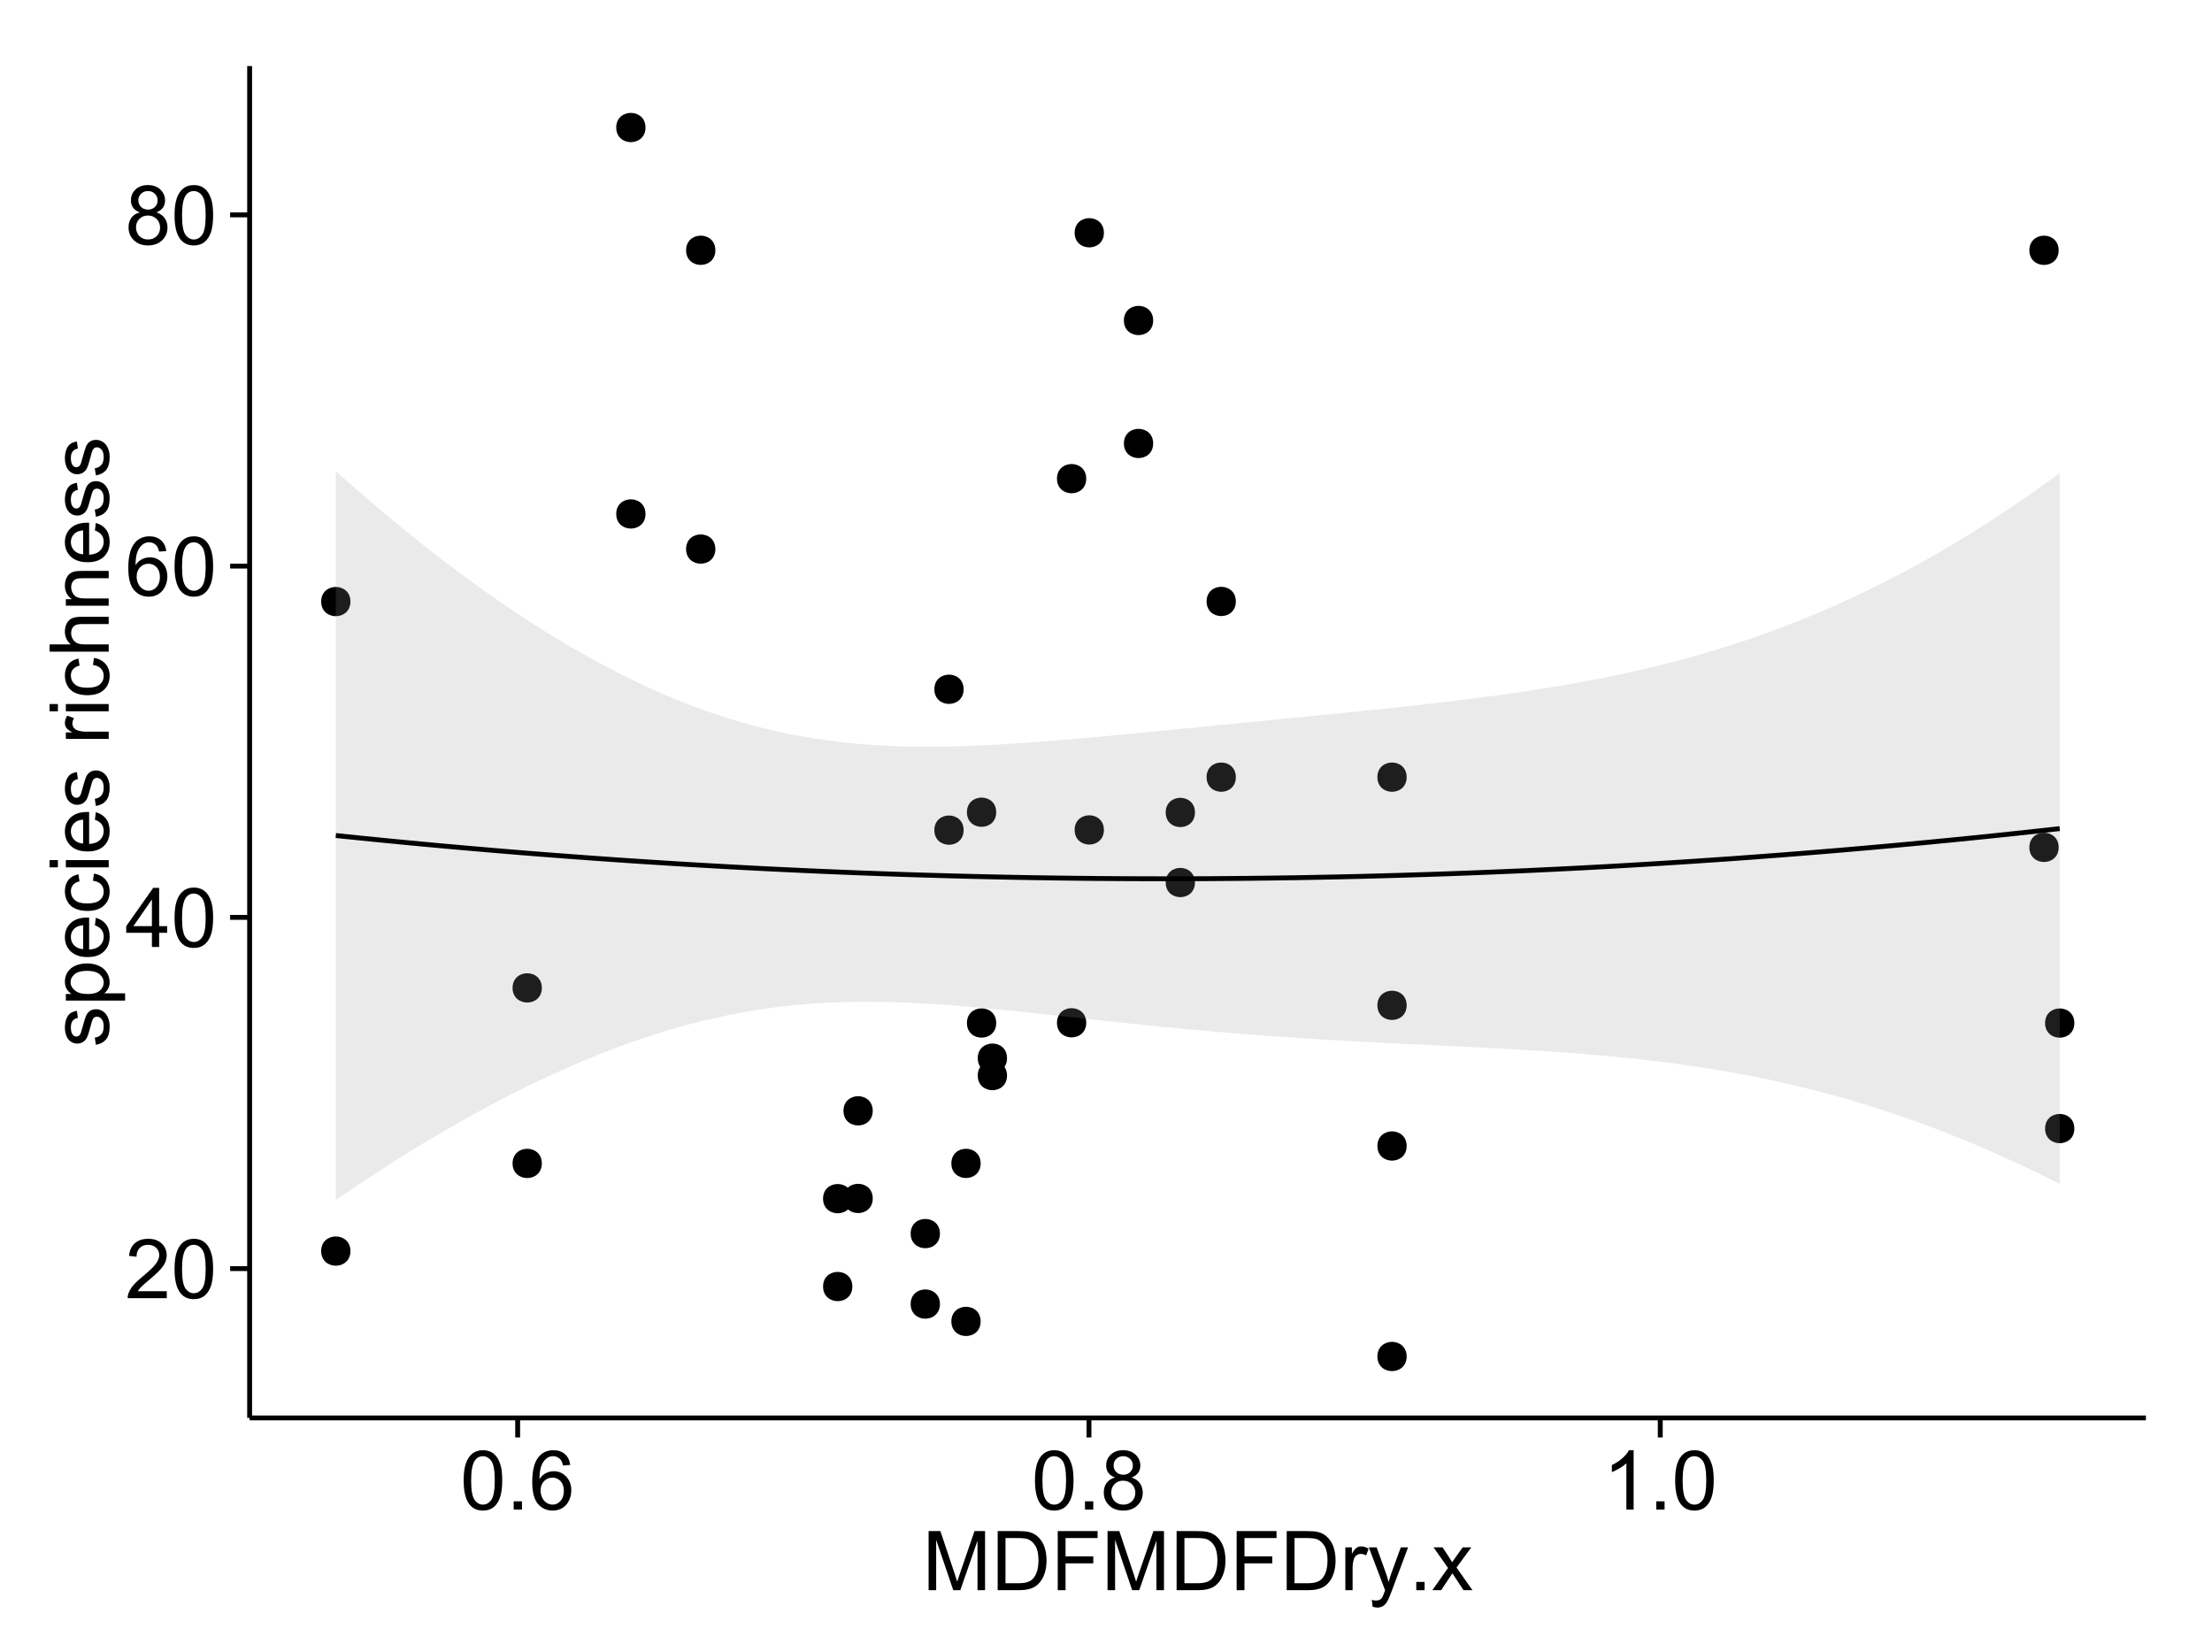 <?xml version="1.0" encoding="UTF-8"?>
<svg xmlns="http://www.w3.org/2000/svg" xmlns:xlink="http://www.w3.org/1999/xlink" width="482pt" height="360pt" viewBox="0 0 482 360" version="1.1">
<defs>
<g>
<symbol overflow="visible" id="glyph0-0">
<path style="stroke:none;" d="M 9.062 -1.52 L 9.062 0 L 0.547 0 C 0.531 -0.379 0.594 -0.742 0.73 -1.098 C 0.945 -1.676 1.293 -2.25 1.77 -2.812 C 2.246 -3.375 2.934 -4.023 3.84 -4.766 C 5.238 -5.906 6.188 -6.816 6.68 -7.492 C 7.172 -8.16 7.418 -8.793 7.418 -9.395 C 7.418 -10.02 7.191 -10.551 6.746 -10.98 C 6.293 -11.41 5.711 -11.625 4.992 -11.629 C 4.23 -11.625 3.621 -11.395 3.164 -10.941 C 2.703 -10.48 2.469 -9.848 2.469 -9.043 L 0.844 -9.211 C 0.953 -10.422 1.371 -11.344 2.102 -11.984 C 2.824 -12.617 3.801 -12.938 5.027 -12.938 C 6.262 -12.938 7.238 -12.594 7.961 -11.91 C 8.68 -11.223 9.039 -10.371 9.043 -9.359 C 9.039 -8.84 8.934 -8.336 8.727 -7.84 C 8.512 -7.34 8.164 -6.812 7.676 -6.266 C 7.188 -5.711 6.375 -4.957 5.238 -4 C 4.285 -3.199 3.676 -2.66 3.41 -2.379 C 3.141 -2.094 2.918 -1.805 2.742 -1.52 Z M 9.062 -1.52 "/>
</symbol>
<symbol overflow="visible" id="glyph0-1">
<path style="stroke:none;" d="M 0.746 -6.355 C 0.742 -7.875 0.898 -9.102 1.215 -10.031 C 1.527 -10.961 1.996 -11.676 2.613 -12.18 C 3.23 -12.684 4.008 -12.938 4.949 -12.938 C 5.637 -12.938 6.242 -12.797 6.766 -12.52 C 7.285 -12.238 7.715 -11.836 8.059 -11.316 C 8.395 -10.789 8.664 -10.152 8.859 -9.398 C 9.051 -8.645 9.145 -7.629 9.148 -6.355 C 9.145 -4.84 8.992 -3.617 8.684 -2.691 C 8.371 -1.762 7.906 -1.047 7.289 -0.539 C 6.672 -0.035 5.891 0.215 4.949 0.219 C 3.703 0.215 2.727 -0.227 2.023 -1.117 C 1.168 -2.188 0.742 -3.934 0.746 -6.355 Z M 2.375 -6.355 C 2.371 -4.234 2.621 -2.824 3.117 -2.129 C 3.609 -1.426 4.219 -1.078 4.949 -1.082 C 5.672 -1.078 6.281 -1.43 6.781 -2.137 C 7.273 -2.836 7.523 -4.242 7.523 -6.355 C 7.523 -8.473 7.273 -9.883 6.781 -10.582 C 6.281 -11.277 5.664 -11.625 4.93 -11.629 C 4.199 -11.625 3.621 -11.316 3.191 -10.703 C 2.645 -9.918 2.371 -8.469 2.375 -6.355 Z M 2.375 -6.355 "/>
</symbol>
<symbol overflow="visible" id="glyph0-2">
<path style="stroke:none;" d="M 5.82 0 L 5.82 -3.086 L 0.227 -3.086 L 0.227 -4.535 L 6.109 -12.883 L 7.398 -12.883 L 7.398 -4.535 L 9.141 -4.535 L 9.141 -3.086 L 7.398 -3.086 L 7.398 0 Z M 5.82 -4.535 L 5.82 -10.344 L 1.785 -4.535 Z M 5.82 -4.535 "/>
</symbol>
<symbol overflow="visible" id="glyph0-3">
<path style="stroke:none;" d="M 8.957 -9.73 L 7.383 -9.605 C 7.242 -10.223 7.043 -10.676 6.785 -10.961 C 6.355 -11.41 5.828 -11.637 5.203 -11.637 C 4.695 -11.637 4.25 -11.496 3.875 -11.215 C 3.375 -10.852 2.984 -10.32 2.695 -9.625 C 2.406 -8.926 2.258 -7.934 2.25 -6.645 C 2.629 -7.223 3.094 -7.652 3.645 -7.938 C 4.195 -8.215 4.773 -8.355 5.379 -8.359 C 6.434 -8.355 7.328 -7.969 8.07 -7.195 C 8.809 -6.418 9.18 -5.414 9.184 -4.184 C 9.18 -3.371 9.008 -2.617 8.66 -1.926 C 8.312 -1.23 7.832 -0.699 7.227 -0.332 C 6.613 0.035 5.922 0.215 5.148 0.219 C 3.828 0.215 2.754 -0.266 1.922 -1.234 C 1.09 -2.199 0.672 -3.797 0.676 -6.031 C 0.672 -8.516 1.133 -10.328 2.055 -11.461 C 2.855 -12.445 3.938 -12.938 5.301 -12.938 C 6.312 -12.938 7.141 -12.652 7.789 -12.086 C 8.434 -11.516 8.824 -10.73 8.957 -9.73 Z M 2.496 -4.176 C 2.496 -3.629 2.609 -3.105 2.844 -2.609 C 3.07 -2.109 3.395 -1.73 3.812 -1.473 C 4.227 -1.207 4.664 -1.078 5.125 -1.082 C 5.789 -1.078 6.363 -1.348 6.844 -1.891 C 7.324 -2.426 7.562 -3.156 7.566 -4.086 C 7.562 -4.973 7.328 -5.676 6.855 -6.191 C 6.379 -6.703 5.781 -6.961 5.062 -6.961 C 4.348 -6.961 3.738 -6.703 3.242 -6.191 C 2.742 -5.676 2.496 -5.004 2.496 -4.176 Z M 2.496 -4.176 "/>
</symbol>
<symbol overflow="visible" id="glyph0-4">
<path style="stroke:none;" d="M 3.18 -6.988 C 2.52 -7.227 2.035 -7.57 1.723 -8.016 C 1.406 -8.461 1.246 -8.992 1.25 -9.617 C 1.246 -10.551 1.582 -11.34 2.258 -11.98 C 2.93 -12.617 3.828 -12.938 4.949 -12.938 C 6.07 -12.938 6.977 -12.609 7.664 -11.957 C 8.348 -11.301 8.688 -10.504 8.691 -9.57 C 8.688 -8.969 8.531 -8.449 8.219 -8.012 C 7.902 -7.566 7.426 -7.227 6.793 -6.988 C 7.582 -6.727 8.184 -6.309 8.598 -5.738 C 9.008 -5.16 9.215 -4.477 9.219 -3.684 C 9.215 -2.578 8.828 -1.652 8.051 -0.906 C 7.27 -0.156 6.242 0.215 4.977 0.219 C 3.699 0.215 2.676 -0.156 1.898 -0.91 C 1.117 -1.66 0.727 -2.602 0.73 -3.727 C 0.727 -4.562 0.938 -5.262 1.367 -5.832 C 1.789 -6.395 2.395 -6.781 3.18 -6.988 Z M 2.867 -9.668 C 2.863 -9.059 3.059 -8.559 3.453 -8.172 C 3.844 -7.785 4.355 -7.594 4.984 -7.594 C 5.59 -7.594 6.09 -7.785 6.48 -8.168 C 6.871 -8.551 7.066 -9.02 7.066 -9.578 C 7.066 -10.156 6.863 -10.645 6.465 -11.043 C 6.059 -11.438 5.559 -11.637 4.965 -11.637 C 4.359 -11.637 3.859 -11.441 3.465 -11.055 C 3.062 -10.668 2.863 -10.207 2.867 -9.668 Z M 2.355 -3.719 C 2.355 -3.262 2.461 -2.824 2.676 -2.406 C 2.887 -1.98 3.203 -1.652 3.629 -1.426 C 4.047 -1.191 4.504 -1.078 4.992 -1.082 C 5.746 -1.078 6.367 -1.32 6.863 -1.809 C 7.352 -2.293 7.598 -2.91 7.602 -3.664 C 7.598 -4.422 7.344 -5.055 6.84 -5.555 C 6.332 -6.051 5.699 -6.297 4.938 -6.301 C 4.191 -6.297 3.574 -6.051 3.09 -5.562 C 2.598 -5.066 2.355 -4.453 2.355 -3.719 Z M 2.355 -3.719 "/>
</symbol>
<symbol overflow="visible" id="glyph0-5">
<path style="stroke:none;" d="M 1.633 0 L 1.633 -1.801 L 3.438 -1.801 L 3.438 0 Z M 1.633 0 "/>
</symbol>
<symbol overflow="visible" id="glyph0-6">
<path style="stroke:none;" d="M 6.707 0 L 5.125 0 L 5.125 -10.082 C 4.742 -9.715 4.242 -9.352 3.625 -8.988 C 3.004 -8.625 2.449 -8.352 1.961 -8.172 L 1.961 -9.703 C 2.844 -10.117 3.617 -10.621 4.281 -11.215 C 4.941 -11.805 5.41 -12.379 5.688 -12.938 L 6.707 -12.938 Z M 6.707 0 "/>
</symbol>
<symbol overflow="visible" id="glyph0-7">
<path style="stroke:none;" d="M 1.336 0 L 1.336 -12.883 L 3.902 -12.883 L 6.953 -3.762 C 7.23 -2.91 7.434 -2.273 7.566 -1.855 C 7.711 -2.32 7.941 -3.008 8.254 -3.922 L 11.336 -12.883 L 13.633 -12.883 L 13.633 0 L 11.988 0 L 11.988 -10.785 L 8.242 0 L 6.707 0 L 2.98 -10.969 L 2.98 0 Z M 1.336 0 "/>
</symbol>
<symbol overflow="visible" id="glyph0-8">
<path style="stroke:none;" d="M 1.391 0 L 1.391 -12.883 L 5.828 -12.883 C 6.824 -12.879 7.59 -12.816 8.121 -12.699 C 8.855 -12.527 9.484 -12.223 10.012 -11.777 C 10.688 -11.199 11.195 -10.465 11.535 -9.574 C 11.867 -8.68 12.035 -7.656 12.039 -6.512 C 12.035 -5.531 11.922 -4.664 11.695 -3.91 C 11.469 -3.152 11.176 -2.527 10.816 -2.035 C 10.457 -1.535 10.066 -1.145 9.645 -0.863 C 9.219 -0.574 8.703 -0.359 8.105 -0.219 C 7.504 -0.07 6.816 0 6.039 0 Z M 3.094 -1.52 L 5.844 -1.52 C 6.688 -1.516 7.355 -1.598 7.844 -1.758 C 8.324 -1.914 8.711 -2.137 9 -2.426 C 9.402 -2.828 9.715 -3.371 9.941 -4.055 C 10.164 -4.734 10.277 -5.562 10.281 -6.539 C 10.277 -7.887 10.055 -8.922 9.617 -9.645 C 9.172 -10.367 8.637 -10.852 8.008 -11.102 C 7.547 -11.273 6.812 -11.359 5.801 -11.363 L 3.094 -11.363 Z M 3.094 -1.52 "/>
</symbol>
<symbol overflow="visible" id="glyph0-9">
<path style="stroke:none;" d="M 1.477 0 L 1.477 -12.883 L 10.168 -12.883 L 10.168 -11.363 L 3.18 -11.363 L 3.18 -7.375 L 9.227 -7.375 L 9.227 -5.852 L 3.18 -5.852 L 3.18 0 Z M 1.477 0 "/>
</symbol>
<symbol overflow="visible" id="glyph0-10">
<path style="stroke:none;" d="M 1.168 0 L 1.168 -9.336 L 2.594 -9.336 L 2.594 -7.918 C 2.953 -8.578 3.289 -9.016 3.598 -9.23 C 3.906 -9.438 4.242 -9.543 4.613 -9.547 C 5.145 -9.543 5.688 -9.375 6.242 -9.035 L 5.695 -7.566 C 5.309 -7.793 4.922 -7.91 4.535 -7.91 C 4.188 -7.91 3.875 -7.805 3.602 -7.598 C 3.324 -7.387 3.129 -7.098 3.016 -6.734 C 2.836 -6.168 2.746 -5.555 2.75 -4.887 L 2.75 0 Z M 1.168 0 "/>
</symbol>
<symbol overflow="visible" id="glyph0-11">
<path style="stroke:none;" d="M 1.117 3.594 L 0.941 2.109 C 1.285 2.203 1.586 2.25 1.844 2.25 C 2.195 2.25 2.477 2.191 2.691 2.074 C 2.898 1.957 3.07 1.793 3.207 1.582 C 3.305 1.422 3.469 1.027 3.691 0.406 C 3.719 0.312 3.766 0.184 3.832 0.016 L 0.289 -9.336 L 1.996 -9.336 L 3.938 -3.93 C 4.188 -3.238 4.41 -2.516 4.613 -1.766 C 4.793 -2.488 5.012 -3.199 5.266 -3.895 L 7.258 -9.336 L 8.844 -9.336 L 5.289 0.156 C 4.906 1.18 4.609 1.887 4.402 2.277 C 4.117 2.797 3.797 3.18 3.434 3.422 C 3.07 3.664 2.637 3.785 2.137 3.789 C 1.828 3.785 1.488 3.719 1.117 3.594 Z M 1.117 3.594 "/>
</symbol>
<symbol overflow="visible" id="glyph0-12">
<path style="stroke:none;" d="M 0.133 0 L 3.543 -4.852 L 0.387 -9.336 L 2.363 -9.336 L 3.797 -7.145 C 4.066 -6.727 4.281 -6.379 4.445 -6.102 C 4.703 -6.484 4.941 -6.828 5.16 -7.129 L 6.734 -9.336 L 8.621 -9.336 L 5.398 -4.938 L 8.867 0 L 6.926 0 L 5.008 -2.898 L 4.5 -3.684 L 2.047 0 Z M 0.133 0 "/>
</symbol>
<symbol overflow="visible" id="glyph1-0">
<path style="stroke:none;" d="M -2.785 -0.555 L -3.031 -2.117 C -2.402 -2.203 -1.922 -2.449 -1.59 -2.852 C -1.254 -3.25 -1.09 -3.812 -1.09 -4.535 C -1.09 -5.262 -1.234 -5.801 -1.531 -6.152 C -1.824 -6.504 -2.172 -6.68 -2.574 -6.68 C -2.926 -6.68 -3.207 -6.523 -3.418 -6.215 C -3.555 -5.996 -3.734 -5.457 -3.953 -4.598 C -4.246 -3.434 -4.5 -2.629 -4.715 -2.184 C -4.926 -1.734 -5.223 -1.395 -5.602 -1.164 C -5.98 -0.93 -6.398 -0.812 -6.855 -0.816 C -7.27 -0.812 -7.652 -0.91 -8.012 -1.102 C -8.363 -1.293 -8.66 -1.551 -8.895 -1.883 C -9.074 -2.125 -9.227 -2.461 -9.355 -2.887 C -9.48 -3.309 -9.543 -3.766 -9.547 -4.254 C -9.543 -4.984 -9.438 -5.625 -9.23 -6.184 C -9.016 -6.734 -8.73 -7.145 -8.371 -7.41 C -8.008 -7.672 -7.527 -7.852 -6.926 -7.953 L -6.715 -6.406 C -7.195 -6.332 -7.57 -6.129 -7.84 -5.797 C -8.105 -5.457 -8.238 -4.98 -8.242 -4.367 C -8.238 -3.637 -8.117 -3.121 -7.883 -2.812 C -7.641 -2.5 -7.359 -2.344 -7.039 -2.348 C -6.832 -2.344 -6.648 -2.406 -6.484 -2.539 C -6.312 -2.664 -6.172 -2.867 -6.062 -3.148 C -6.004 -3.301 -5.871 -3.766 -5.66 -4.543 C -5.359 -5.66 -5.113 -6.441 -4.926 -6.887 C -4.734 -7.324 -4.457 -7.672 -4.094 -7.926 C -3.73 -8.176 -3.281 -8.301 -2.742 -8.305 C -2.211 -8.301 -1.711 -8.148 -1.25 -7.844 C -0.781 -7.535 -0.422 -7.09 -0.172 -6.512 C 0.086 -5.926 0.211 -5.27 0.211 -4.543 C 0.211 -3.328 -0.039 -2.406 -0.543 -1.77 C -1.047 -1.133 -1.793 -0.727 -2.785 -0.555 Z M -2.785 -0.555 "/>
</symbol>
<symbol overflow="visible" id="glyph1-1">
<path style="stroke:none;" d="M 3.578 -1.188 L -9.336 -1.188 L -9.336 -2.629 L -8.121 -2.629 C -8.594 -2.965 -8.949 -3.348 -9.188 -3.777 C -9.426 -4.203 -9.543 -4.723 -9.547 -5.336 C -9.543 -6.129 -9.34 -6.832 -8.93 -7.445 C -8.516 -8.051 -7.934 -8.512 -7.191 -8.824 C -6.441 -9.133 -5.625 -9.285 -4.738 -9.289 C -3.781 -9.285 -2.922 -9.113 -2.156 -8.773 C -1.391 -8.43 -0.805 -7.934 -0.398 -7.281 C 0.008 -6.625 0.211 -5.938 0.211 -5.219 C 0.211 -4.691 0.102 -4.219 -0.121 -3.801 C -0.344 -3.379 -0.625 -3.035 -0.965 -2.77 L 3.578 -2.77 Z M -4.613 -2.621 C -3.41 -2.613 -2.523 -2.855 -1.949 -3.348 C -1.375 -3.832 -1.09 -4.422 -1.09 -5.117 C -1.09 -5.816 -1.387 -6.418 -1.98 -6.922 C -2.574 -7.418 -3.496 -7.668 -4.746 -7.672 C -5.934 -7.668 -6.824 -7.426 -7.418 -6.938 C -8.008 -6.449 -8.301 -5.863 -8.305 -5.188 C -8.301 -4.508 -7.988 -3.914 -7.359 -3.398 C -6.727 -2.879 -5.809 -2.617 -4.613 -2.621 Z M -4.613 -2.621 "/>
</symbol>
<symbol overflow="visible" id="glyph1-2">
<path style="stroke:none;" d="M -3.004 -7.578 L -2.805 -9.211 C -1.848 -8.953 -1.105 -8.473 -0.578 -7.777 C -0.051 -7.078 0.211 -6.188 0.211 -5.105 C 0.211 -3.738 -0.207 -2.656 -1.051 -1.859 C -1.887 -1.055 -3.066 -0.656 -4.586 -0.66 C -6.156 -0.656 -7.375 -1.059 -8.246 -1.871 C -9.109 -2.676 -9.543 -3.727 -9.547 -5.02 C -9.543 -6.266 -9.117 -7.285 -8.27 -8.078 C -7.418 -8.867 -6.223 -9.262 -4.684 -9.266 C -4.586 -9.262 -4.445 -9.258 -4.262 -9.254 L -4.262 -2.293 C -3.234 -2.348 -2.449 -2.641 -1.906 -3.164 C -1.359 -3.684 -1.09 -4.332 -1.09 -5.117 C -1.09 -5.691 -1.242 -6.188 -1.547 -6.598 C -1.852 -7.008 -2.336 -7.332 -3.004 -7.578 Z M -5.562 -2.383 L -5.562 -7.594 C -6.344 -7.523 -6.934 -7.324 -7.328 -6.996 C -7.934 -6.492 -8.238 -5.836 -8.242 -5.035 C -8.238 -4.305 -7.996 -3.695 -7.512 -3.203 C -7.027 -2.707 -6.375 -2.434 -5.562 -2.383 Z M -5.562 -2.383 "/>
</symbol>
<symbol overflow="visible" id="glyph1-3">
<path style="stroke:none;" d="M -3.418 -7.277 L -3.215 -8.832 C -2.141 -8.66 -1.301 -8.227 -0.699 -7.527 C -0.09 -6.824 0.211 -5.965 0.211 -4.949 C 0.211 -3.668 -0.203 -2.641 -1.039 -1.867 C -1.871 -1.09 -3.07 -0.703 -4.633 -0.703 C -5.637 -0.703 -6.52 -0.867 -7.277 -1.203 C -8.031 -1.535 -8.598 -2.047 -8.977 -2.73 C -9.355 -3.41 -9.543 -4.152 -9.547 -4.957 C -9.543 -5.969 -9.289 -6.797 -8.777 -7.441 C -8.262 -8.086 -7.531 -8.5 -6.59 -8.684 L -6.355 -7.145 C -6.98 -6.996 -7.453 -6.738 -7.77 -6.367 C -8.082 -5.992 -8.238 -5.543 -8.242 -5.02 C -8.238 -4.219 -7.953 -3.57 -7.387 -3.074 C -6.812 -2.574 -5.91 -2.324 -4.676 -2.328 C -3.422 -2.324 -2.508 -2.566 -1.941 -3.047 C -1.371 -3.527 -1.09 -4.152 -1.09 -4.93 C -1.09 -5.547 -1.277 -6.066 -1.66 -6.484 C -2.035 -6.898 -2.621 -7.164 -3.418 -7.277 Z M -3.418 -7.277 "/>
</symbol>
<symbol overflow="visible" id="glyph1-4">
<path style="stroke:none;" d="M -11.066 -1.195 L -12.883 -1.195 L -12.883 -2.777 L -11.066 -2.777 Z M 0 -1.195 L -9.336 -1.195 L -9.336 -2.777 L 0 -2.777 Z M 0 -1.195 "/>
</symbol>
<symbol overflow="visible" id="glyph1-5">
<path style="stroke:none;" d=""/>
</symbol>
<symbol overflow="visible" id="glyph1-6">
<path style="stroke:none;" d="M 0 -1.168 L -9.336 -1.168 L -9.336 -2.594 L -7.918 -2.594 C -8.578 -2.953 -9.016 -3.289 -9.23 -3.598 C -9.438 -3.906 -9.543 -4.242 -9.547 -4.613 C -9.543 -5.145 -9.375 -5.688 -9.035 -6.242 L -7.566 -5.695 C -7.793 -5.309 -7.91 -4.922 -7.91 -4.535 C -7.91 -4.188 -7.805 -3.875 -7.598 -3.602 C -7.387 -3.324 -7.098 -3.129 -6.734 -3.016 C -6.168 -2.836 -5.555 -2.746 -4.887 -2.75 L 0 -2.75 Z M 0 -1.168 "/>
</symbol>
<symbol overflow="visible" id="glyph1-7">
<path style="stroke:none;" d="M 0 -1.188 L -12.883 -1.188 L -12.883 -2.77 L -8.262 -2.77 C -9.117 -3.504 -9.543 -4.434 -9.547 -5.562 C -9.543 -6.25 -9.406 -6.852 -9.137 -7.363 C -8.859 -7.871 -8.484 -8.234 -8.004 -8.457 C -7.523 -8.676 -6.824 -8.789 -5.914 -8.789 L 0 -8.789 L 0 -7.207 L -5.914 -7.207 C -6.703 -7.207 -7.281 -7.035 -7.641 -6.691 C -8 -6.348 -8.18 -5.863 -8.184 -5.238 C -8.18 -4.77 -8.059 -4.328 -7.816 -3.914 C -7.574 -3.5 -7.242 -3.203 -6.828 -3.031 C -6.406 -2.852 -5.832 -2.766 -5.105 -2.77 L 0 -2.77 Z M 0 -1.188 "/>
</symbol>
<symbol overflow="visible" id="glyph1-8">
<path style="stroke:none;" d="M 0 -1.188 L -9.336 -1.188 L -9.336 -2.609 L -8.008 -2.609 C -9.031 -3.293 -9.543 -4.285 -9.547 -5.582 C -9.543 -6.141 -9.441 -6.656 -9.242 -7.133 C -9.035 -7.602 -8.77 -7.957 -8.445 -8.191 C -8.113 -8.426 -7.727 -8.59 -7.277 -8.684 C -6.98 -8.742 -6.465 -8.77 -5.738 -8.773 L 0 -8.773 L 0 -7.188 L -5.68 -7.188 C -6.32 -7.184 -6.801 -7.121 -7.121 -7.004 C -7.438 -6.879 -7.695 -6.66 -7.887 -6.348 C -8.074 -6.031 -8.168 -5.664 -8.172 -5.246 C -8.168 -4.57 -7.953 -3.992 -7.531 -3.504 C -7.102 -3.012 -6.293 -2.766 -5.098 -2.77 L 0 -2.77 Z M 0 -1.188 "/>
</symbol>
</g>
<clipPath id="clip1">
  <path d="M 54.395 14.398 L 468.602 14.398 L 468.602 309.953 L 54.395 309.953 Z M 54.395 14.398 "/>
</clipPath>
</defs>
<g id="surface101">
<rect x="0" y="0" width="482" height="360" style="fill:rgb(100%,100%,100%);fill-opacity:1;stroke:none;"/>
<rect x="0" y="0" width="482" height="360" style="fill:rgb(100%,100%,100%);fill-opacity:1;stroke:none;"/>
<path style="fill:none;stroke-width:1.063;stroke-linecap:round;stroke-linejoin:round;stroke:rgb(100%,100%,100%);stroke-opacity:1;stroke-miterlimit:10;" d="M 0 360 L 482 360 L 482 0 L 0 0 Z M 0 360 "/>
<g clip-path="url(#clip1)" clip-rule="nonzero">
<path style=" stroke:none;fill-rule:nonzero;fill:rgb(100%,100%,100%);fill-opacity:1;" d="M 54.395 308.957 L 467.602 308.957 L 467.602 14.402 L 54.395 14.402 Z M 54.395 308.957 "/>
<path style=" stroke:none;fill-rule:nonzero;fill:rgb(0%,0%,0%);fill-opacity:1;" d="M 239.48 180.836 C 239.48 183.672 235.23 183.672 235.23 180.836 C 235.23 178 239.48 178 239.48 180.836 "/>
<path style=" stroke:none;fill-rule:nonzero;fill:rgb(0%,0%,0%);fill-opacity:1;" d="M 305.453 219.055 C 305.453 221.891 301.203 221.891 301.203 219.055 C 301.203 216.219 305.453 216.219 305.453 219.055 "/>
<path style=" stroke:none;fill-rule:nonzero;fill:rgb(0%,0%,0%);fill-opacity:1;" d="M 75.301 272.602 C 75.301 275.434 71.051 275.434 71.051 272.602 C 71.051 269.766 75.301 269.766 75.301 272.602 "/>
<path style=" stroke:none;fill-rule:nonzero;fill:rgb(0%,0%,0%);fill-opacity:1;" d="M 305.453 169.336 C 305.453 172.172 301.203 172.172 301.203 169.336 C 301.203 166.5 305.453 166.5 305.453 169.336 "/>
<path style=" stroke:none;fill-rule:nonzero;fill:rgb(0%,0%,0%);fill-opacity:1;" d="M 154.816 119.637 C 154.816 122.469 150.562 122.469 150.562 119.637 C 150.562 116.801 154.816 116.801 154.816 119.637 "/>
<path style=" stroke:none;fill-rule:nonzero;fill:rgb(0%,0%,0%);fill-opacity:1;" d="M 447.52 184.637 C 447.52 187.469 443.266 187.469 443.266 184.637 C 443.266 181.801 447.52 181.801 447.52 184.637 "/>
<path style=" stroke:none;fill-rule:nonzero;fill:rgb(0%,0%,0%);fill-opacity:1;" d="M 447.52 54.535 C 447.52 57.371 443.266 57.371 443.266 54.535 C 443.266 51.699 447.52 51.699 447.52 54.535 "/>
<path style=" stroke:none;fill-rule:nonzero;fill:rgb(0%,0%,0%);fill-opacity:1;" d="M 235.629 104.297 C 235.629 107.133 231.379 107.133 231.379 104.297 C 231.379 101.461 235.629 101.461 235.629 104.297 "/>
<path style=" stroke:none;fill-rule:nonzero;fill:rgb(0%,0%,0%);fill-opacity:1;" d="M 235.629 222.855 C 235.629 225.691 231.379 225.691 231.379 222.855 C 231.379 220.023 235.629 220.023 235.629 222.855 "/>
<path style=" stroke:none;fill-rule:nonzero;fill:rgb(0%,0%,0%);fill-opacity:1;" d="M 218.367 230.566 C 218.367 233.402 214.117 233.402 214.117 230.566 C 214.117 227.73 218.367 227.73 218.367 230.566 "/>
<path style=" stroke:none;fill-rule:nonzero;fill:rgb(0%,0%,0%);fill-opacity:1;" d="M 268.23 131.047 C 268.23 133.883 263.98 133.883 263.98 131.047 C 263.98 128.215 268.23 128.215 268.23 131.047 "/>
<path style=" stroke:none;fill-rule:nonzero;fill:rgb(0%,0%,0%);fill-opacity:1;" d="M 268.23 169.332 C 268.23 172.168 263.98 172.168 263.98 169.332 C 263.98 166.5 268.23 166.5 268.23 169.332 "/>
<path style=" stroke:none;fill-rule:nonzero;fill:rgb(0%,0%,0%);fill-opacity:1;" d="M 208.914 180.879 C 208.914 183.715 204.66 183.715 204.66 180.879 C 204.66 178.047 208.914 178.047 208.914 180.879 "/>
<path style=" stroke:none;fill-rule:nonzero;fill:rgb(0%,0%,0%);fill-opacity:1;" d="M 250.215 96.625 C 250.215 99.461 245.961 99.461 245.961 96.625 C 245.961 93.789 250.215 93.789 250.215 96.625 "/>
<path style=" stroke:none;fill-rule:nonzero;fill:rgb(0%,0%,0%);fill-opacity:1;" d="M 250.215 69.832 C 250.215 72.668 245.961 72.668 245.961 69.832 C 245.961 66.996 250.215 66.996 250.215 69.832 "/>
<path style=" stroke:none;fill-rule:nonzero;fill:rgb(0%,0%,0%);fill-opacity:1;" d="M 450.945 222.918 C 450.945 225.75 446.691 225.75 446.691 222.918 C 446.691 220.082 450.945 220.082 450.945 222.918 "/>
<path style=" stroke:none;fill-rule:nonzero;fill:rgb(0%,0%,0%);fill-opacity:1;" d="M 450.945 245.906 C 450.945 248.742 446.691 248.742 446.691 245.906 C 446.691 243.074 450.945 243.074 450.945 245.906 "/>
<path style=" stroke:none;fill-rule:nonzero;fill:rgb(0%,0%,0%);fill-opacity:1;" d="M 154.816 54.531 C 154.816 57.367 150.562 57.367 150.562 54.531 C 150.562 51.699 154.816 51.699 154.816 54.531 "/>
<path style=" stroke:none;fill-rule:nonzero;fill:rgb(0%,0%,0%);fill-opacity:1;" d="M 208.914 150.184 C 208.914 153.02 204.66 153.02 204.66 150.184 C 204.66 147.352 208.914 147.352 208.914 150.184 "/>
<path style=" stroke:none;fill-rule:nonzero;fill:rgb(0%,0%,0%);fill-opacity:1;" d="M 218.367 234.359 C 218.367 237.195 214.117 237.195 214.117 234.359 C 214.117 231.527 218.367 231.527 218.367 234.359 "/>
<path style=" stroke:none;fill-rule:nonzero;fill:rgb(0%,0%,0%);fill-opacity:1;" d="M 75.301 131.074 C 75.301 133.91 71.051 133.91 71.051 131.074 C 71.051 128.242 75.301 128.242 75.301 131.074 "/>
<path style=" stroke:none;fill-rule:nonzero;fill:rgb(0%,0%,0%);fill-opacity:1;" d="M 239.48 50.719 C 239.48 53.551 235.23 53.551 235.23 50.719 C 235.23 47.883 239.48 47.883 239.48 50.719 "/>
<path style=" stroke:none;fill-rule:nonzero;fill:rgb(0%,0%,0%);fill-opacity:1;" d="M 305.453 249.707 C 305.453 252.539 301.203 252.539 301.203 249.707 C 301.203 246.871 305.453 246.871 305.453 249.707 "/>
<path style=" stroke:none;fill-rule:nonzero;fill:rgb(0%,0%,0%);fill-opacity:1;" d="M 305.453 295.566 C 305.453 298.402 301.203 298.402 301.203 295.566 C 301.203 292.73 305.453 292.73 305.453 295.566 "/>
<path style=" stroke:none;fill-rule:nonzero;fill:rgb(0%,0%,0%);fill-opacity:1;" d="M 139.594 27.789 C 139.594 30.625 135.34 30.625 135.34 27.789 C 135.34 24.953 139.594 24.953 139.594 27.789 "/>
<path style=" stroke:none;fill-rule:nonzero;fill:rgb(0%,0%,0%);fill-opacity:1;" d="M 139.594 111.988 C 139.594 114.82 135.34 114.82 135.34 111.988 C 135.34 109.152 139.594 109.152 139.594 111.988 "/>
<path style=" stroke:none;fill-rule:nonzero;fill:rgb(0%,0%,0%);fill-opacity:1;" d="M 189.109 242.039 C 189.109 244.875 184.855 244.875 184.855 242.039 C 184.855 239.207 189.109 239.207 189.109 242.039 "/>
<path style=" stroke:none;fill-rule:nonzero;fill:rgb(0%,0%,0%);fill-opacity:1;" d="M 189.109 261.133 C 189.109 263.969 184.855 263.969 184.855 261.133 C 184.855 258.297 189.109 258.297 189.109 261.133 "/>
<path style=" stroke:none;fill-rule:nonzero;fill:rgb(0%,0%,0%);fill-opacity:1;" d="M 117.008 215.258 C 117.008 218.09 112.754 218.09 112.754 215.258 C 112.754 212.422 117.008 212.422 117.008 215.258 "/>
<path style=" stroke:none;fill-rule:nonzero;fill:rgb(0%,0%,0%);fill-opacity:1;" d="M 117.008 253.5 C 117.008 256.332 112.754 256.332 112.754 253.5 C 112.754 250.664 117.008 250.664 117.008 253.5 "/>
<path style=" stroke:none;fill-rule:nonzero;fill:rgb(0%,0%,0%);fill-opacity:1;" d="M 216.012 176.977 C 216.012 179.812 211.758 179.812 211.758 176.977 C 211.758 174.141 216.012 174.141 216.012 176.977 "/>
<path style=" stroke:none;fill-rule:nonzero;fill:rgb(0%,0%,0%);fill-opacity:1;" d="M 216.012 222.906 C 216.012 225.738 211.758 225.738 211.758 222.906 C 211.758 220.07 216.012 220.07 216.012 222.906 "/>
<path style=" stroke:none;fill-rule:nonzero;fill:rgb(0%,0%,0%);fill-opacity:1;" d="M 212.617 253.496 C 212.617 256.328 208.367 256.328 208.367 253.496 C 208.367 250.66 212.617 250.66 212.617 253.496 "/>
<path style=" stroke:none;fill-rule:nonzero;fill:rgb(0%,0%,0%);fill-opacity:1;" d="M 212.617 287.922 C 212.617 290.758 208.367 290.758 208.367 287.922 C 208.367 285.086 212.617 285.086 212.617 287.922 "/>
<path style=" stroke:none;fill-rule:nonzero;fill:rgb(0%,0%,0%);fill-opacity:1;" d="M 259.32 177.027 C 259.32 179.863 255.07 179.863 255.07 177.027 C 255.07 174.195 259.32 174.195 259.32 177.027 "/>
<path style=" stroke:none;fill-rule:nonzero;fill:rgb(0%,0%,0%);fill-opacity:1;" d="M 259.32 192.297 C 259.32 195.129 255.07 195.129 255.07 192.297 C 255.07 189.461 259.32 189.461 259.32 192.297 "/>
<path style=" stroke:none;fill-rule:nonzero;fill:rgb(0%,0%,0%);fill-opacity:1;" d="M 184.664 261.176 C 184.664 264.012 180.41 264.012 180.41 261.176 C 180.41 258.344 184.664 258.344 184.664 261.176 "/>
<path style=" stroke:none;fill-rule:nonzero;fill:rgb(0%,0%,0%);fill-opacity:1;" d="M 184.664 280.324 C 184.664 283.16 180.41 283.16 180.41 280.324 C 180.41 277.492 184.664 277.492 184.664 280.324 "/>
<path style=" stroke:none;fill-rule:nonzero;fill:rgb(0%,0%,0%);fill-opacity:1;" d="M 203.75 268.789 C 203.75 271.621 199.496 271.621 199.496 268.789 C 199.496 265.953 203.75 265.953 203.75 268.789 "/>
<path style=" stroke:none;fill-rule:nonzero;fill:rgb(0%,0%,0%);fill-opacity:1;" d="M 203.75 284.145 C 203.75 286.98 199.496 286.98 199.496 284.145 C 199.496 281.312 203.75 281.312 203.75 284.145 "/>
<path style=" stroke:none;fill-rule:nonzero;fill:rgb(0%,0%,0%);fill-opacity:1;" d="M 240.543 180.836 C 240.543 185.086 234.168 185.086 234.168 180.836 C 234.168 176.582 240.543 176.582 240.543 180.836 "/>
<path style=" stroke:none;fill-rule:nonzero;fill:rgb(0%,0%,0%);fill-opacity:1;" d="M 306.516 219.055 C 306.516 223.305 300.137 223.305 300.137 219.055 C 300.137 214.801 306.516 214.801 306.516 219.055 "/>
<path style=" stroke:none;fill-rule:nonzero;fill:rgb(0%,0%,0%);fill-opacity:1;" d="M 76.363 272.602 C 76.363 276.852 69.984 276.852 69.984 272.602 C 69.984 268.348 76.363 268.348 76.363 272.602 "/>
<path style=" stroke:none;fill-rule:nonzero;fill:rgb(0%,0%,0%);fill-opacity:1;" d="M 306.516 169.336 C 306.516 173.586 300.137 173.586 300.137 169.336 C 300.137 165.082 306.516 165.082 306.516 169.336 "/>
<path style=" stroke:none;fill-rule:nonzero;fill:rgb(0%,0%,0%);fill-opacity:1;" d="M 155.879 119.637 C 155.879 123.887 149.5 123.887 149.5 119.637 C 149.5 115.383 155.879 115.383 155.879 119.637 "/>
<path style=" stroke:none;fill-rule:nonzero;fill:rgb(0%,0%,0%);fill-opacity:1;" d="M 448.582 184.637 C 448.582 188.887 442.203 188.887 442.203 184.637 C 442.203 180.383 448.582 180.383 448.582 184.637 "/>
<path style=" stroke:none;fill-rule:nonzero;fill:rgb(0%,0%,0%);fill-opacity:1;" d="M 448.582 54.535 C 448.582 58.789 442.203 58.789 442.203 54.535 C 442.203 50.285 448.582 50.285 448.582 54.535 "/>
<path style=" stroke:none;fill-rule:nonzero;fill:rgb(0%,0%,0%);fill-opacity:1;" d="M 236.691 104.297 C 236.691 108.547 230.316 108.547 230.316 104.297 C 230.316 100.043 236.691 100.043 236.691 104.297 "/>
<path style=" stroke:none;fill-rule:nonzero;fill:rgb(0%,0%,0%);fill-opacity:1;" d="M 236.691 222.855 C 236.691 227.109 230.316 227.109 230.316 222.855 C 230.316 218.605 236.691 218.605 236.691 222.855 "/>
<path style=" stroke:none;fill-rule:nonzero;fill:rgb(0%,0%,0%);fill-opacity:1;" d="M 219.434 230.566 C 219.434 234.816 213.055 234.816 213.055 230.566 C 213.055 226.312 219.434 226.312 219.434 230.566 "/>
<path style=" stroke:none;fill-rule:nonzero;fill:rgb(0%,0%,0%);fill-opacity:1;" d="M 269.293 131.047 C 269.293 135.301 262.918 135.301 262.918 131.047 C 262.918 126.797 269.293 126.797 269.293 131.047 "/>
<path style=" stroke:none;fill-rule:nonzero;fill:rgb(0%,0%,0%);fill-opacity:1;" d="M 269.293 169.332 C 269.293 173.586 262.918 173.586 262.918 169.332 C 262.918 165.082 269.293 165.082 269.293 169.332 "/>
<path style=" stroke:none;fill-rule:nonzero;fill:rgb(0%,0%,0%);fill-opacity:1;" d="M 209.977 180.879 C 209.977 185.133 203.598 185.133 203.598 180.879 C 203.598 176.629 209.977 176.629 209.977 180.879 "/>
<path style=" stroke:none;fill-rule:nonzero;fill:rgb(0%,0%,0%);fill-opacity:1;" d="M 251.277 96.625 C 251.277 100.879 244.898 100.879 244.898 96.625 C 244.898 92.375 251.277 92.375 251.277 96.625 "/>
<path style=" stroke:none;fill-rule:nonzero;fill:rgb(0%,0%,0%);fill-opacity:1;" d="M 251.277 69.832 C 251.277 74.082 244.898 74.082 244.898 69.832 C 244.898 65.578 251.277 65.578 251.277 69.832 "/>
<path style=" stroke:none;fill-rule:nonzero;fill:rgb(0%,0%,0%);fill-opacity:1;" d="M 452.008 222.918 C 452.008 227.168 445.629 227.168 445.629 222.918 C 445.629 218.664 452.008 218.664 452.008 222.918 "/>
<path style=" stroke:none;fill-rule:nonzero;fill:rgb(0%,0%,0%);fill-opacity:1;" d="M 452.008 245.906 C 452.008 250.16 445.629 250.16 445.629 245.906 C 445.629 241.656 452.008 241.656 452.008 245.906 "/>
<path style=" stroke:none;fill-rule:nonzero;fill:rgb(0%,0%,0%);fill-opacity:1;" d="M 155.879 54.531 C 155.879 58.785 149.5 58.785 149.5 54.531 C 149.5 50.281 155.879 50.281 155.879 54.531 "/>
<path style=" stroke:none;fill-rule:nonzero;fill:rgb(0%,0%,0%);fill-opacity:1;" d="M 209.977 150.184 C 209.977 154.438 203.598 154.438 203.598 150.184 C 203.598 145.934 209.977 145.934 209.977 150.184 "/>
<path style=" stroke:none;fill-rule:nonzero;fill:rgb(0%,0%,0%);fill-opacity:1;" d="M 219.434 234.359 C 219.434 238.613 213.055 238.613 213.055 234.359 C 213.055 230.109 219.434 230.109 219.434 234.359 "/>
<path style=" stroke:none;fill-rule:nonzero;fill:rgb(0%,0%,0%);fill-opacity:1;" d="M 76.363 131.074 C 76.363 135.328 69.984 135.328 69.984 131.074 C 69.984 126.824 76.363 126.824 76.363 131.074 "/>
<path style=" stroke:none;fill-rule:nonzero;fill:rgb(0%,0%,0%);fill-opacity:1;" d="M 240.543 50.719 C 240.543 54.969 234.168 54.969 234.168 50.719 C 234.168 46.465 240.543 46.465 240.543 50.719 "/>
<path style=" stroke:none;fill-rule:nonzero;fill:rgb(0%,0%,0%);fill-opacity:1;" d="M 306.516 249.707 C 306.516 253.957 300.137 253.957 300.137 249.707 C 300.137 245.453 306.516 245.453 306.516 249.707 "/>
<path style=" stroke:none;fill-rule:nonzero;fill:rgb(0%,0%,0%);fill-opacity:1;" d="M 306.516 295.566 C 306.516 299.82 300.137 299.82 300.137 295.566 C 300.137 291.316 306.516 291.316 306.516 295.566 "/>
<path style=" stroke:none;fill-rule:nonzero;fill:rgb(0%,0%,0%);fill-opacity:1;" d="M 140.656 27.789 C 140.656 32.039 134.277 32.039 134.277 27.789 C 134.277 23.535 140.656 23.535 140.656 27.789 "/>
<path style=" stroke:none;fill-rule:nonzero;fill:rgb(0%,0%,0%);fill-opacity:1;" d="M 140.656 111.988 C 140.656 116.238 134.277 116.238 134.277 111.988 C 134.277 107.734 140.656 107.734 140.656 111.988 "/>
<path style=" stroke:none;fill-rule:nonzero;fill:rgb(0%,0%,0%);fill-opacity:1;" d="M 190.172 242.039 C 190.172 246.293 183.793 246.293 183.793 242.039 C 183.793 237.789 190.172 237.789 190.172 242.039 "/>
<path style=" stroke:none;fill-rule:nonzero;fill:rgb(0%,0%,0%);fill-opacity:1;" d="M 190.172 261.133 C 190.172 265.383 183.793 265.383 183.793 261.133 C 183.793 256.879 190.172 256.879 190.172 261.133 "/>
<path style=" stroke:none;fill-rule:nonzero;fill:rgb(0%,0%,0%);fill-opacity:1;" d="M 118.07 215.258 C 118.07 219.508 111.691 219.508 111.691 215.258 C 111.691 211.004 118.07 211.004 118.07 215.258 "/>
<path style=" stroke:none;fill-rule:nonzero;fill:rgb(0%,0%,0%);fill-opacity:1;" d="M 118.07 253.5 C 118.07 257.75 111.691 257.75 111.691 253.5 C 111.691 249.246 118.07 249.246 118.07 253.5 "/>
<path style=" stroke:none;fill-rule:nonzero;fill:rgb(0%,0%,0%);fill-opacity:1;" d="M 217.074 176.977 C 217.074 181.227 210.695 181.227 210.695 176.977 C 210.695 172.723 217.074 172.723 217.074 176.977 "/>
<path style=" stroke:none;fill-rule:nonzero;fill:rgb(0%,0%,0%);fill-opacity:1;" d="M 217.074 222.906 C 217.074 227.156 210.695 227.156 210.695 222.906 C 210.695 218.652 217.074 218.652 217.074 222.906 "/>
<path style=" stroke:none;fill-rule:nonzero;fill:rgb(0%,0%,0%);fill-opacity:1;" d="M 213.684 253.496 C 213.684 257.746 207.305 257.746 207.305 253.496 C 207.305 249.242 213.684 249.242 213.684 253.496 "/>
<path style=" stroke:none;fill-rule:nonzero;fill:rgb(0%,0%,0%);fill-opacity:1;" d="M 213.684 287.922 C 213.684 292.176 207.305 292.176 207.305 287.922 C 207.305 283.672 213.684 283.672 213.684 287.922 "/>
<path style=" stroke:none;fill-rule:nonzero;fill:rgb(0%,0%,0%);fill-opacity:1;" d="M 260.383 177.027 C 260.383 181.281 254.008 181.281 254.008 177.027 C 254.008 172.777 260.383 172.777 260.383 177.027 "/>
<path style=" stroke:none;fill-rule:nonzero;fill:rgb(0%,0%,0%);fill-opacity:1;" d="M 260.383 192.297 C 260.383 196.547 254.008 196.547 254.008 192.297 C 254.008 188.043 260.383 188.043 260.383 192.297 "/>
<path style=" stroke:none;fill-rule:nonzero;fill:rgb(0%,0%,0%);fill-opacity:1;" d="M 185.727 261.176 C 185.727 265.43 179.348 265.43 179.348 261.176 C 179.348 256.926 185.727 256.926 185.727 261.176 "/>
<path style=" stroke:none;fill-rule:nonzero;fill:rgb(0%,0%,0%);fill-opacity:1;" d="M 185.727 280.324 C 185.727 284.578 179.348 284.578 179.348 280.324 C 179.348 276.074 185.727 276.074 185.727 280.324 "/>
<path style=" stroke:none;fill-rule:nonzero;fill:rgb(0%,0%,0%);fill-opacity:1;" d="M 204.812 268.789 C 204.812 273.039 198.434 273.039 198.434 268.789 C 198.434 264.535 204.812 264.535 204.812 268.789 "/>
<path style=" stroke:none;fill-rule:nonzero;fill:rgb(0%,0%,0%);fill-opacity:1;" d="M 204.812 284.145 C 204.812 288.398 198.434 288.398 198.434 284.145 C 198.434 279.895 204.812 279.895 204.812 284.145 "/>
<path style=" stroke:none;fill-rule:nonzero;fill:rgb(60%,60%,60%);fill-opacity:0.2;" d="M 73.176 102.645 L 77.93 106.855 L 82.684 110.938 L 87.441 114.895 L 92.195 118.723 L 96.949 122.418 L 101.703 125.977 L 106.461 129.398 L 111.215 132.676 L 115.969 135.805 L 120.727 138.785 L 125.48 141.609 L 130.234 144.273 L 134.988 146.77 L 139.746 149.09 L 144.5 151.238 L 149.254 153.199 L 154.008 154.977 L 158.766 156.559 L 163.52 157.949 L 168.273 159.148 L 173.031 160.16 L 177.785 160.984 L 182.539 161.633 L 187.293 162.117 L 192.051 162.445 L 196.805 162.641 L 201.559 162.707 L 206.312 162.668 L 211.07 162.535 L 215.824 162.324 L 220.578 162.051 L 225.336 161.723 L 230.09 161.352 L 234.844 160.949 L 239.598 160.523 L 244.355 160.082 L 249.109 159.629 L 258.617 158.699 L 263.375 158.23 L 268.129 157.766 L 272.883 157.297 L 277.641 156.828 L 282.395 156.363 L 291.902 155.418 L 296.66 154.938 L 301.414 154.445 L 306.168 153.938 L 310.922 153.41 L 315.68 152.855 L 320.434 152.273 L 325.188 151.656 L 329.945 150.992 L 334.699 150.281 L 339.453 149.516 L 344.207 148.684 L 348.965 147.777 L 353.719 146.797 L 358.473 145.73 L 363.227 144.574 L 367.984 143.316 L 372.738 141.953 L 377.492 140.48 L 382.25 138.895 L 387.004 137.188 L 391.758 135.359 L 396.512 133.402 L 401.27 131.316 L 406.023 129.098 L 410.777 126.746 L 415.531 124.262 L 420.289 121.645 L 425.043 118.891 L 429.797 116 L 434.555 112.977 L 439.309 109.816 L 444.062 106.527 L 448.816 103.102 L 448.816 257.984 L 444.062 255.617 L 439.309 253.352 L 434.555 251.195 L 429.797 249.148 L 425.043 247.211 L 420.289 245.379 L 415.531 243.66 L 410.777 242.047 L 406.023 240.543 L 401.27 239.145 L 396.512 237.852 L 391.758 236.664 L 387.004 235.574 L 382.25 234.582 L 377.492 233.688 L 372.738 232.879 L 367.984 232.152 L 363.227 231.508 L 358.473 230.934 L 353.719 230.426 L 348.965 229.98 L 344.207 229.582 L 339.453 229.234 L 334.699 228.918 L 329.945 228.637 L 325.188 228.379 L 320.434 228.137 L 315.68 227.906 L 310.922 227.68 L 306.168 227.449 L 301.414 227.215 L 296.66 226.969 L 291.902 226.707 L 287.148 226.43 L 282.395 226.125 L 277.641 225.801 L 272.883 225.449 L 268.129 225.074 L 263.375 224.672 L 258.617 224.242 L 253.863 223.789 L 249.109 223.312 L 244.355 222.816 L 239.598 222.309 L 230.09 221.27 L 225.336 220.758 L 220.578 220.258 L 215.824 219.789 L 211.07 219.355 L 206.312 218.973 L 201.559 218.66 L 196.805 218.43 L 192.051 218.293 L 187.293 218.273 L 182.539 218.375 L 177.785 218.621 L 173.031 219.016 L 168.273 219.566 L 163.52 220.285 L 158.766 221.168 L 154.008 222.215 L 149.254 223.43 L 144.5 224.805 L 139.746 226.336 L 134.988 228.023 L 130.234 229.852 L 125.48 231.824 L 120.727 233.93 L 115.969 236.168 L 111.215 238.527 L 106.461 241.012 L 101.703 243.609 L 96.949 246.32 L 92.195 249.141 L 87.441 252.07 L 82.684 255.102 L 77.93 258.234 L 73.176 261.465 Z M 73.176 102.645 "/>
<path style="fill:none;stroke-width:1.063;stroke-linecap:butt;stroke-linejoin:round;stroke:rgb(0%,0%,0%);stroke-opacity:1;stroke-miterlimit:1;" d="M 73.176 182.055 L 77.93 182.543 L 82.684 183.02 L 87.441 183.484 L 92.195 183.934 L 96.949 184.371 L 101.703 184.793 L 106.461 185.203 L 111.215 185.602 L 115.969 185.988 L 120.727 186.359 L 125.48 186.715 L 130.234 187.062 L 134.988 187.395 L 139.746 187.715 L 144.5 188.02 L 149.254 188.316 L 154.008 188.594 L 158.766 188.863 L 163.52 189.117 L 168.273 189.359 L 173.031 189.586 L 177.785 189.801 L 182.539 190.004 L 187.293 190.195 L 192.051 190.371 L 196.805 190.535 L 201.559 190.684 L 206.312 190.82 L 211.07 190.945 L 215.824 191.055 L 220.578 191.156 L 225.336 191.238 L 230.09 191.312 L 234.844 191.371 L 239.598 191.418 L 244.355 191.449 L 249.109 191.469 L 253.863 191.477 L 258.617 191.469 L 263.375 191.453 L 268.129 191.418 L 272.883 191.375 L 277.641 191.316 L 282.395 191.246 L 287.148 191.16 L 291.902 191.062 L 296.66 190.953 L 301.414 190.828 L 306.168 190.691 L 310.922 190.543 L 315.68 190.383 L 320.434 190.207 L 325.188 190.016 L 329.945 189.816 L 334.699 189.602 L 339.453 189.375 L 344.207 189.133 L 348.965 188.879 L 353.719 188.613 L 358.473 188.332 L 363.227 188.039 L 367.984 187.734 L 372.738 187.414 L 377.492 187.086 L 382.25 186.738 L 387.004 186.383 L 391.758 186.012 L 396.512 185.625 L 401.27 185.23 L 406.023 184.82 L 410.777 184.398 L 415.531 183.961 L 420.289 183.512 L 425.043 183.051 L 429.797 182.574 L 434.555 182.086 L 439.309 181.586 L 444.062 181.07 L 448.816 180.543 "/>
</g>
<path style="fill:none;stroke-width:1.063;stroke-linecap:butt;stroke-linejoin:round;stroke:rgb(0%,0%,0%);stroke-opacity:1;stroke-miterlimit:10;" d="M 54.395 308.957 L 54.395 14.398 "/>
<g style="fill:rgb(0%,0%,0%);fill-opacity:1;">
  <use xlink:href="#glyph0-0" x="27.281" y="282.863"/>
  <use xlink:href="#glyph0-1" x="37.292" y="282.863"/>
</g>
<g style="fill:rgb(0%,0%,0%);fill-opacity:1;">
  <use xlink:href="#glyph0-2" x="27.281" y="206.332"/>
  <use xlink:href="#glyph0-1" x="37.292" y="206.332"/>
</g>
<g style="fill:rgb(0%,0%,0%);fill-opacity:1;">
  <use xlink:href="#glyph0-3" x="27.281" y="129.797"/>
  <use xlink:href="#glyph0-1" x="37.292" y="129.797"/>
</g>
<g style="fill:rgb(0%,0%,0%);fill-opacity:1;">
  <use xlink:href="#glyph0-4" x="27.281" y="53.262"/>
  <use xlink:href="#glyph0-1" x="37.292" y="53.262"/>
</g>
<path style="fill:none;stroke-width:1.063;stroke-linecap:butt;stroke-linejoin:round;stroke:rgb(0%,0%,0%);stroke-opacity:1;stroke-miterlimit:10;" d="M 50.141 276.422 L 54.395 276.422 "/>
<path style="fill:none;stroke-width:1.063;stroke-linecap:butt;stroke-linejoin:round;stroke:rgb(0%,0%,0%);stroke-opacity:1;stroke-miterlimit:10;" d="M 50.141 199.887 L 54.395 199.887 "/>
<path style="fill:none;stroke-width:1.063;stroke-linecap:butt;stroke-linejoin:round;stroke:rgb(0%,0%,0%);stroke-opacity:1;stroke-miterlimit:10;" d="M 50.141 123.355 L 54.395 123.355 "/>
<path style="fill:none;stroke-width:1.063;stroke-linecap:butt;stroke-linejoin:round;stroke:rgb(0%,0%,0%);stroke-opacity:1;stroke-miterlimit:10;" d="M 50.141 46.82 L 54.395 46.82 "/>
<path style="fill:none;stroke-width:1.063;stroke-linecap:butt;stroke-linejoin:round;stroke:rgb(0%,0%,0%);stroke-opacity:1;stroke-miterlimit:10;" d="M 54.395 308.957 L 467.602 308.957 "/>
<path style="fill:none;stroke-width:1.063;stroke-linecap:butt;stroke-linejoin:round;stroke:rgb(0%,0%,0%);stroke-opacity:1;stroke-miterlimit:10;" d="M 112.801 313.207 L 112.801 308.957 "/>
<path style="fill:none;stroke-width:1.063;stroke-linecap:butt;stroke-linejoin:round;stroke:rgb(0%,0%,0%);stroke-opacity:1;stroke-miterlimit:10;" d="M 237.289 313.207 L 237.289 308.957 "/>
<path style="fill:none;stroke-width:1.063;stroke-linecap:butt;stroke-linejoin:round;stroke:rgb(0%,0%,0%);stroke-opacity:1;stroke-miterlimit:10;" d="M 361.777 313.207 L 361.777 308.957 "/>
<g style="fill:rgb(0%,0%,0%);fill-opacity:1;">
  <use xlink:href="#glyph0-1" x="100.289" y="328.926"/>
  <use xlink:href="#glyph0-5" x="110.3" y="328.926"/>
  <use xlink:href="#glyph0-3" x="115.301" y="328.926"/>
</g>
<g style="fill:rgb(0%,0%,0%);fill-opacity:1;">
  <use xlink:href="#glyph0-1" x="224.777" y="328.926"/>
  <use xlink:href="#glyph0-5" x="234.788" y="328.926"/>
  <use xlink:href="#glyph0-4" x="239.789" y="328.926"/>
</g>
<g style="fill:rgb(0%,0%,0%);fill-opacity:1;">
  <use xlink:href="#glyph0-6" x="349.266" y="328.926"/>
  <use xlink:href="#glyph0-5" x="359.276" y="328.926"/>
  <use xlink:href="#glyph0-1" x="364.277" y="328.926"/>
</g>
<g style="fill:rgb(0%,0%,0%);fill-opacity:1;">
  <use xlink:href="#glyph0-7" x="201.012" y="346.492"/>
  <use xlink:href="#glyph0-8" x="216.006" y="346.492"/>
  <use xlink:href="#glyph0-9" x="229.005" y="346.492"/>
  <use xlink:href="#glyph0-7" x="240" y="346.492"/>
  <use xlink:href="#glyph0-8" x="254.994" y="346.492"/>
  <use xlink:href="#glyph0-9" x="267.993" y="346.492"/>
  <use xlink:href="#glyph0-8" x="278.988" y="346.492"/>
  <use xlink:href="#glyph0-10" x="291.987" y="346.492"/>
  <use xlink:href="#glyph0-11" x="297.981" y="346.492"/>
  <use xlink:href="#glyph0-5" x="306.981" y="346.492"/>
  <use xlink:href="#glyph0-12" x="311.982" y="346.492"/>
</g>
<g style="fill:rgb(0%,0%,0%);fill-opacity:1;">
  <use xlink:href="#glyph1-0" x="23.684" y="228.207"/>
  <use xlink:href="#glyph1-1" x="23.684" y="219.207"/>
  <use xlink:href="#glyph1-2" x="23.684" y="209.196"/>
  <use xlink:href="#glyph1-3" x="23.684" y="199.186"/>
  <use xlink:href="#glyph1-4" x="23.684" y="190.186"/>
  <use xlink:href="#glyph1-2" x="23.684" y="186.187"/>
  <use xlink:href="#glyph1-0" x="23.684" y="176.176"/>
  <use xlink:href="#glyph1-5" x="23.684" y="167.176"/>
  <use xlink:href="#glyph1-6" x="23.684" y="162.175"/>
  <use xlink:href="#glyph1-4" x="23.684" y="156.181"/>
  <use xlink:href="#glyph1-3" x="23.684" y="152.182"/>
  <use xlink:href="#glyph1-7" x="23.684" y="143.182"/>
  <use xlink:href="#glyph1-8" x="23.684" y="133.171"/>
  <use xlink:href="#glyph1-2" x="23.684" y="123.16"/>
  <use xlink:href="#glyph1-0" x="23.684" y="113.149"/>
  <use xlink:href="#glyph1-0" x="23.684" y="104.149"/>
</g>
</g>
</svg>
